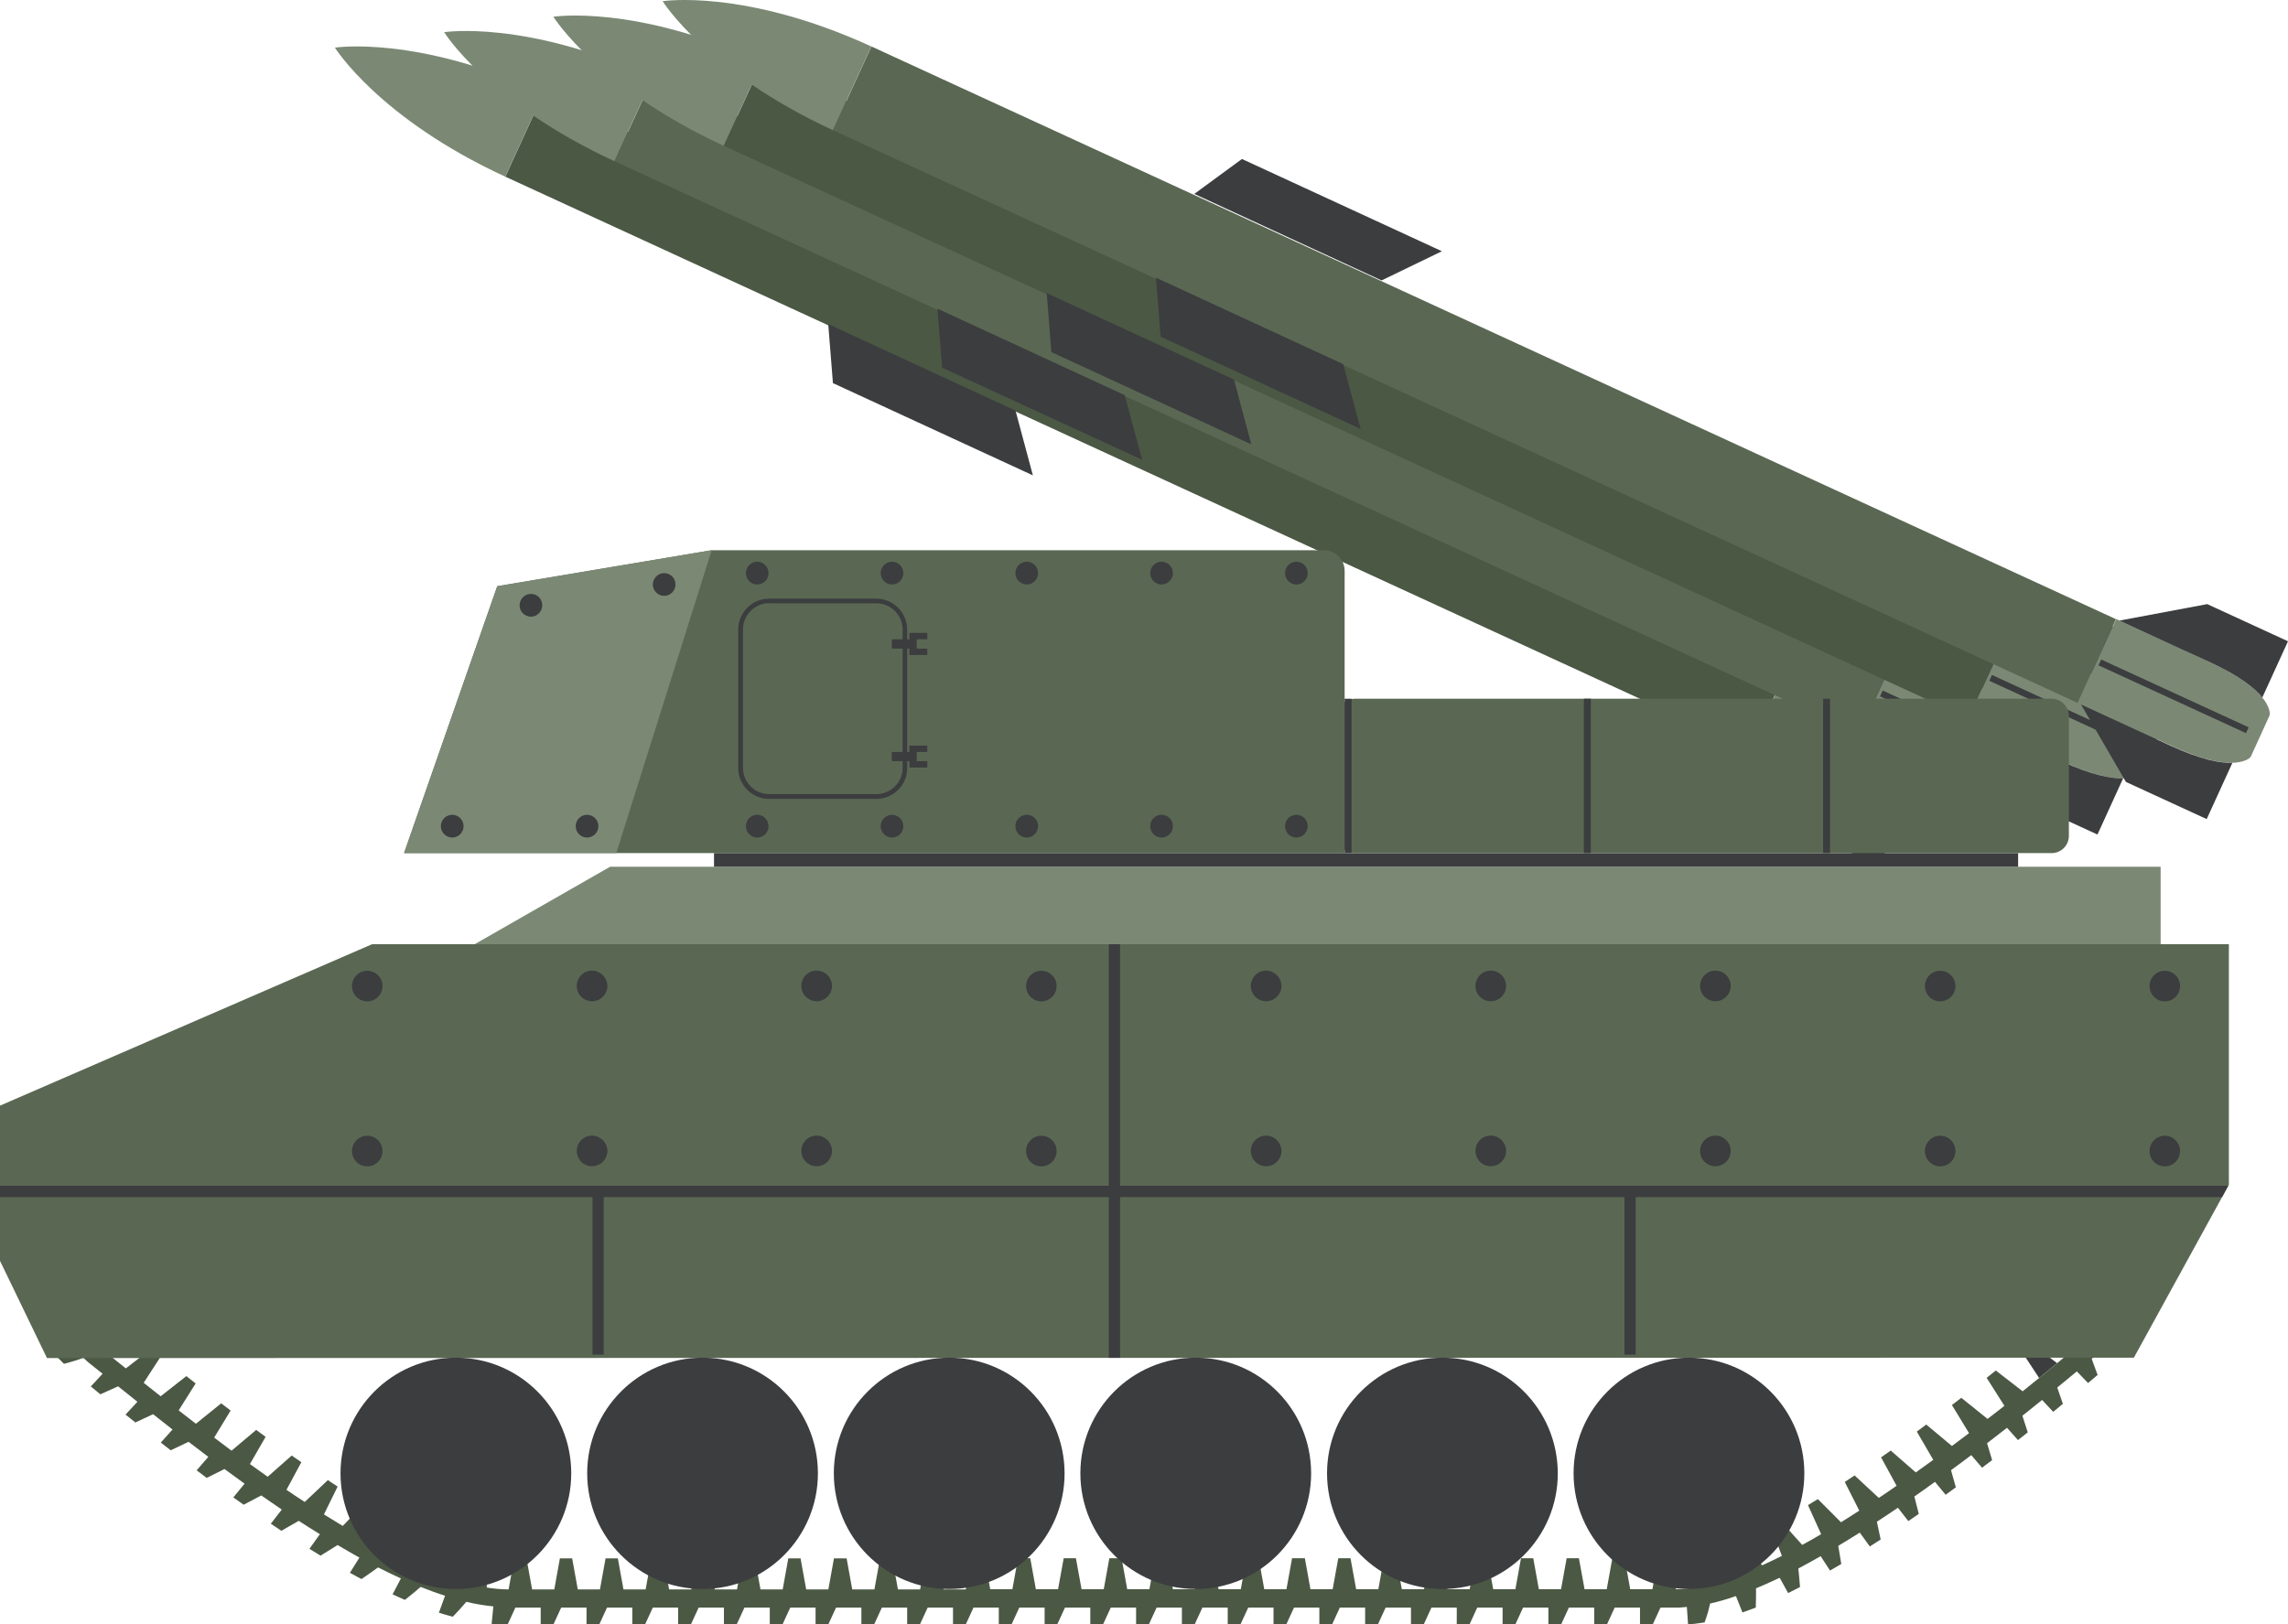 <svg width="69" height="49" viewBox="0 0 69 49" fill="none" xmlns="http://www.w3.org/2000/svg">
<g clip-path="url(#clip0_116_481)">
<path d="M10.1 1.437C10.1 1.437 12.571 1.05 16.393 2.802L15.236 5.329C11.418 3.568 10.1 1.437 10.1 1.437Z" fill="#7B8974"/>
<path d="M15.255 5.337C15.252 5.333 15.244 5.333 15.24 5.329L16.397 2.802C16.401 2.806 16.409 2.806 16.413 2.81C18.093 3.584 48.557 17.608 53.929 20.079L52.772 22.605C47.396 20.134 16.932 6.11 15.255 5.337Z" fill="#4B5844"/>
<path d="M31.149 14.34L25.119 11.557L24.977 9.777C25.52 10.026 29.838 12.023 30.625 12.386L31.149 14.34Z" fill="#3C3D3F"/>
<path d="M27.571 6.197L33.601 8.98L31.782 9.86C30.991 9.497 26.674 7.5 26.134 7.251L27.571 6.197Z" fill="#3C3D3F"/>
<path d="M58.562 22.972L58.275 23.604L57.987 24.235C57.987 24.235 57.554 24.8 55.622 23.912C55.189 23.715 54.158 23.241 52.776 22.601L53.934 20.075C55.319 20.711 56.35 21.184 56.779 21.386C58.708 22.274 58.562 22.972 58.562 22.972Z" fill="#7B8974"/>
<path d="M57.436 24.413L56.661 26.11L54.225 24.989L52.871 22.653C54.201 23.265 55.193 23.722 55.614 23.916C56.508 24.322 57.078 24.425 57.436 24.413Z" fill="#3C3D3F"/>
<path d="M54.028 20.127L56.677 19.629L59.113 20.75L58.338 22.448C58.113 22.167 57.661 21.8 56.775 21.39C56.354 21.192 55.362 20.738 54.028 20.127Z" fill="#3C3D3F"/>
<path d="M57.927 23.34L53.48 21.296L53.399 21.471L57.846 23.516L57.927 23.34Z" fill="#3C3D3F"/>
<path d="M13.394 0.971C13.394 0.971 15.866 0.584 19.687 2.337L18.53 4.863C14.716 3.102 13.394 0.971 13.394 0.971Z" fill="#7B8974"/>
<path d="M18.55 4.871C18.546 4.867 18.538 4.867 18.534 4.863L19.691 2.337C19.695 2.341 19.703 2.341 19.707 2.345C21.388 3.118 51.851 17.142 57.224 19.613L56.067 22.14C50.694 19.665 20.227 5.64 18.55 4.871Z" fill="#5A6853"/>
<path d="M34.443 13.87L28.413 11.091L28.271 9.311C28.815 9.56 33.132 11.557 33.919 11.92L34.443 13.87Z" fill="#3C3D3F"/>
<path d="M30.865 5.727L36.895 8.51L35.077 9.39C34.285 9.027 29.968 7.03 29.429 6.781L30.865 5.727Z" fill="#3C3D3F"/>
<path d="M61.86 22.507L61.573 23.138L61.286 23.77C61.286 23.77 60.853 24.334 58.92 23.446C58.487 23.249 57.456 22.775 56.075 22.136L57.232 19.61C58.617 20.245 59.648 20.719 60.077 20.92C62.002 21.808 61.86 22.507 61.86 22.507Z" fill="#7B8974"/>
<path d="M60.735 23.947L59.959 25.645L57.523 24.524L56.169 22.187C57.499 22.799 58.491 23.257 58.912 23.45C59.802 23.857 60.377 23.955 60.735 23.947Z" fill="#3C3D3F"/>
<path d="M57.326 19.657L59.975 19.16L62.411 20.28L61.636 21.978C61.412 21.698 60.959 21.33 60.073 20.92C59.648 20.727 58.657 20.269 57.326 19.657Z" fill="#3C3D3F"/>
<path d="M61.224 22.876L56.777 20.831L56.697 21.007L61.144 23.052L61.224 22.876Z" fill="#3C3D3F"/>
<path d="M16.688 0.505C16.688 0.505 19.16 0.118 22.982 1.871L21.825 4.397C18.011 2.637 16.688 0.505 16.688 0.505Z" fill="#7B8974"/>
<path d="M21.844 4.405C21.84 4.401 21.832 4.401 21.828 4.397L22.986 1.871C22.989 1.875 22.997 1.875 23.001 1.879C24.682 2.652 55.146 16.677 60.518 19.148L59.361 21.674C53.989 19.199 23.525 5.175 21.844 4.405Z" fill="#4B5844"/>
<path d="M37.737 13.405L31.707 10.622L31.566 8.842C32.109 9.09 36.427 11.088 37.214 11.451L37.737 13.405Z" fill="#3C3D3F"/>
<path d="M34.16 5.262L40.189 8.044L38.371 8.925C37.58 8.561 33.262 6.564 32.723 6.315L34.16 5.262Z" fill="#3C3D3F"/>
<path d="M65.155 22.041L64.867 22.672L64.58 23.304C64.58 23.304 64.147 23.869 62.215 22.98C61.782 22.783 60.75 22.309 59.369 21.67L60.526 19.144C61.911 19.779 62.943 20.253 63.372 20.454C65.296 21.342 65.155 22.041 65.155 22.041Z" fill="#7B8974"/>
<path d="M64.029 23.478L63.254 25.175L60.817 24.054L59.463 21.717C60.794 22.329 61.785 22.787 62.207 22.98C63.1 23.387 63.671 23.489 64.029 23.478Z" fill="#3C3D3F"/>
<path d="M60.62 19.191L63.269 18.694L65.706 19.815L64.93 21.512C64.706 21.232 64.253 20.865 63.368 20.454C62.943 20.261 61.951 19.803 60.62 19.191Z" fill="#3C3D3F"/>
<path d="M64.52 22.406L60.072 20.361L59.992 20.537L64.439 22.582L64.52 22.406Z" fill="#3C3D3F"/>
<path d="M19.983 0.036C19.983 0.036 22.454 -0.351 26.276 1.401L25.119 3.927C21.305 2.167 19.983 0.036 19.983 0.036Z" fill="#7B8974"/>
<path d="M25.139 3.935C25.134 3.931 25.127 3.931 25.123 3.927L26.28 1.401C26.284 1.405 26.292 1.405 26.296 1.409C27.976 2.183 58.44 16.207 63.812 18.678L62.655 21.204C57.283 18.733 26.819 4.709 25.139 3.935Z" fill="#5A6853"/>
<path d="M41.032 12.939L35.002 10.156L34.86 8.376C35.403 8.625 39.721 10.622 40.508 10.985L41.032 12.939Z" fill="#3C3D3F"/>
<path d="M37.454 4.796L43.484 7.579L41.665 8.459C40.874 8.096 36.556 6.098 36.017 5.85L37.454 4.796Z" fill="#3C3D3F"/>
<path d="M68.449 21.571L68.162 22.203L67.874 22.834C67.874 22.834 67.441 23.399 65.509 22.511C65.076 22.313 64.045 21.84 62.663 21.2L63.82 18.674C65.206 19.309 66.237 19.783 66.666 19.985C68.591 20.873 68.449 21.571 68.449 21.571Z" fill="#7B8974"/>
<path d="M67.323 23.012L66.548 24.709L64.112 23.588L62.758 21.252C64.088 21.863 65.08 22.321 65.501 22.515C66.394 22.921 66.965 23.024 67.323 23.012Z" fill="#3C3D3F"/>
<path d="M63.915 18.721L66.564 18.224L69 19.345L68.225 21.042C68 20.762 67.548 20.395 66.662 19.985C66.237 19.791 65.245 19.337 63.915 18.721Z" fill="#3C3D3F"/>
<path d="M67.813 21.94L63.366 19.895L63.286 20.071L67.733 22.116L67.813 21.94Z" fill="#3C3D3F"/>
<path d="M60.943 40.731L61.494 41.568L62.037 41.121L61.215 40.502L60.943 40.731Z" fill="#3C3D3F"/>
<path d="M64.391 38.307C64.301 38.264 64.214 38.228 64.151 38.201C64.135 37.932 64.084 37.664 64.005 37.407L64.568 37.273C64.568 37.273 64.537 37.158 64.497 37.044C64.462 36.93 64.411 36.815 64.411 36.815C64.411 36.815 64.23 36.788 64.045 36.776C63.923 36.768 63.812 36.764 63.746 36.764C63.604 36.507 63.431 36.286 63.226 36.093L63.659 35.702C63.659 35.702 63.565 35.603 63.454 35.52C63.399 35.477 63.348 35.434 63.305 35.402C63.261 35.374 63.234 35.355 63.234 35.355C63.234 35.355 63.053 35.422 62.892 35.501C62.77 35.56 62.659 35.627 62.608 35.659C62.356 35.528 62.081 35.434 61.785 35.378L61.9 34.822C61.9 34.81 61.372 34.755 61.376 34.763C61.376 34.763 61.274 34.909 61.187 35.059C61.14 35.134 61.112 35.209 61.085 35.264C61.077 35.28 61.073 35.291 61.065 35.303H60.317V34.755H59.936L59.684 35.303H58.936V34.755H58.554L58.302 35.303H57.554V34.755H57.173L56.921 35.303H56.173V34.755H55.791L55.539 35.303H54.791V34.755H54.41L54.158 35.303H53.41V34.755H53.028L52.776 35.303H52.029V34.755H51.647L51.395 35.303H50.647V34.755H50.265L50.013 35.303H49.266V34.755H48.884L48.632 35.303H47.884V34.755H47.502L47.25 35.303H46.502V34.755H46.121L45.869 35.303H45.121V34.755H44.739L44.487 35.303H43.739V34.755H43.358L43.106 35.303H42.358V34.755H41.976L41.72 35.303H40.973V34.755H40.591L40.339 35.303H39.591V34.755H39.209L38.957 35.303H38.21V34.755H37.828L37.576 35.303H36.828V34.755H36.446L36.194 35.303H35.447V34.755H35.069L34.817 35.303H34.069V34.755H33.687L33.435 35.303H32.688V34.755H32.306L32.054 35.303H31.306V34.755H30.924L30.672 35.303H29.924V34.755H29.543L29.291 35.303H28.543V34.755H28.161L27.909 35.303H27.162V34.755H26.78L26.528 35.303H25.78V34.755H25.398L25.146 35.303H24.399V34.755H24.017L23.765 35.303H23.017V34.755H22.635L22.383 35.303H21.636V34.755H21.254L21.002 35.303H20.254V34.755H19.872L19.62 35.303H18.873V34.755H18.491L18.239 35.303H17.491V34.755H17.109L16.857 35.303H16.11V34.755H15.728L15.476 35.303H14.728V34.755H14.346L14.094 35.303H13.347V34.755H12.965L12.713 35.303H11.965V34.755H11.583L11.331 35.303H10.584V34.755H10.202L9.95 35.303H9.202V34.755H8.82L8.568 35.303H7.821V34.755H7.439L7.187 35.303H6.439V34.755H6.057L5.805 35.303H5.451C5.412 35.303 5.372 35.311 5.333 35.311V34.755C5.333 34.755 5.211 34.759 5.089 34.763C4.967 34.763 4.845 34.778 4.845 34.778C4.845 34.778 4.77 34.936 4.711 35.094C4.664 35.213 4.629 35.335 4.613 35.386C4.341 35.438 4.078 35.509 3.826 35.603L3.597 35.051C3.597 35.051 3.483 35.094 3.369 35.138C3.259 35.189 3.149 35.24 3.149 35.24C3.149 35.24 3.141 35.414 3.149 35.584C3.153 35.745 3.168 35.895 3.172 35.911C2.94 36.049 2.728 36.203 2.535 36.381L2.09 35.947C2.09 35.947 2.003 36.03 1.913 36.117C1.826 36.203 1.748 36.294 1.748 36.294C1.748 36.294 1.811 36.456 1.889 36.61C1.968 36.768 2.055 36.91 2.055 36.91C2.055 36.91 2.078 36.882 2.11 36.843C1.933 37.072 1.779 37.32 1.665 37.585L1.071 37.372C1.071 37.372 1.027 37.486 0.984 37.605C0.949 37.723 0.913 37.845 0.913 37.845C0.913 37.845 1.051 37.968 1.193 38.074C1.263 38.13 1.334 38.181 1.389 38.216C1.429 38.24 1.452 38.256 1.468 38.268C1.425 38.536 1.413 38.804 1.444 39.065L0.85 39.148C0.85 39.148 0.854 39.179 0.862 39.227C0.87 39.274 0.882 39.337 0.897 39.397C0.913 39.46 0.929 39.519 0.941 39.566C0.952 39.614 0.964 39.641 0.964 39.641C0.964 39.641 1.149 39.685 1.33 39.712C1.421 39.728 1.511 39.736 1.578 39.74C1.602 39.74 1.614 39.744 1.629 39.744C1.732 39.993 1.87 40.233 2.043 40.462L1.594 40.782C1.594 40.782 1.673 40.877 1.755 40.968C1.842 41.054 1.929 41.141 1.929 41.141C1.929 41.141 2.106 41.098 2.279 41.042C2.369 41.015 2.452 40.983 2.515 40.96C2.57 41.007 2.617 41.062 2.68 41.11C2.806 41.208 2.948 41.323 3.094 41.441L2.739 41.824L3.027 42.061L3.562 41.82C3.747 41.97 3.94 42.124 4.144 42.286L3.786 42.673L4.082 42.91L4.617 42.661C4.806 42.811 5.003 42.965 5.203 43.123L4.849 43.517L5.148 43.75L5.687 43.494C5.88 43.644 6.081 43.794 6.282 43.948L5.931 44.354L6.234 44.583L6.77 44.315C6.97 44.461 7.171 44.607 7.376 44.757L7.037 45.171L7.348 45.392L7.88 45.112C8.084 45.254 8.289 45.396 8.498 45.538L8.167 45.965L8.486 46.178L9.009 45.878C9.222 46.016 9.434 46.15 9.647 46.28L9.332 46.722L9.667 46.928L10.182 46.608C10.403 46.738 10.619 46.865 10.839 46.987L10.552 47.445C10.552 47.445 10.639 47.492 10.725 47.54C10.812 47.587 10.902 47.634 10.902 47.634C10.902 47.634 11.044 47.536 11.186 47.437C11.268 47.378 11.351 47.322 11.402 47.283C11.634 47.401 11.863 47.512 12.091 47.615L11.839 48.096C11.839 48.096 11.934 48.139 12.024 48.179C12.115 48.222 12.213 48.262 12.213 48.262C12.213 48.262 12.347 48.151 12.481 48.045C12.559 47.978 12.634 47.914 12.685 47.871C12.933 47.97 13.181 48.061 13.421 48.139L13.236 48.649C13.236 48.649 13.339 48.68 13.441 48.712C13.543 48.743 13.654 48.771 13.654 48.771C13.654 48.771 13.776 48.645 13.89 48.519C13.957 48.444 14.02 48.372 14.063 48.321C14.342 48.388 14.614 48.432 14.878 48.459L14.826 48.988C14.826 48.988 14.948 48.996 15.074 49C15.137 49.004 15.197 49.004 15.244 49.008C15.283 49.008 15.307 49.008 15.307 49.008L15.543 48.495H16.306V49.008H16.688L16.924 48.495H17.688V49.008H18.07L18.306 48.495H19.069V49.008H19.451L19.687 48.495H20.451V49.008H20.833L21.069 48.495H21.832V49.008H22.214L22.45 48.495H23.214V49.008H23.596L23.832 48.495H24.595V49.008H24.977L25.213 48.495H25.977V49.008H26.359L26.595 48.495H27.358V49.008H27.74L27.976 48.495H28.74V49.008H29.122L29.358 48.495H30.121V49.008H30.503L30.739 48.495H31.503V49.008H31.881L32.117 48.495H32.88V49.008H33.262L33.498 48.495H34.262V49.008H34.644L34.88 48.495H35.643V49.008H36.025L36.261 48.495H37.025V49.008H37.407L37.643 48.495H38.406V49.008H38.788L39.024 48.495H39.788V49.008H40.17L40.406 48.495H41.169V49.008H41.551L41.787 48.495H42.551V49.008H42.933L43.169 48.495H43.932V49.008H44.314L44.55 48.495H45.314V49.008H45.696L45.932 48.495H46.695V49.008H47.077L47.313 48.495H48.077V49.008H48.459L48.695 48.495H49.458V49.008H49.84L50.076 48.495H50.627C50.702 48.495 50.789 48.479 50.871 48.475L50.907 48.996C50.907 48.996 50.938 48.992 50.989 48.992C51.037 48.988 51.108 48.988 51.166 48.976C51.288 48.957 51.407 48.941 51.407 48.941C51.407 48.941 51.466 48.779 51.513 48.617C51.536 48.522 51.556 48.436 51.572 48.372C51.82 48.317 52.084 48.242 52.351 48.147L52.548 48.641L52.95 48.495C52.95 48.495 52.953 48.329 52.957 48.159C52.957 48.069 52.957 47.978 52.957 47.914C53.19 47.816 53.426 47.713 53.67 47.595L53.926 48.057L54.284 47.875C54.284 47.875 54.268 47.709 54.256 47.544C54.248 47.461 54.24 47.378 54.233 47.315C54.453 47.2 54.681 47.074 54.906 46.944L55.189 47.378C55.189 47.378 55.276 47.33 55.358 47.279C55.441 47.228 55.528 47.18 55.528 47.18L55.437 46.632C55.653 46.502 55.87 46.371 56.086 46.233L56.389 46.651L56.716 46.442L56.602 45.905C56.815 45.767 57.023 45.625 57.236 45.483L57.55 45.886L57.865 45.669L57.732 45.144C57.94 44.998 58.149 44.852 58.353 44.702L58.676 45.092L58.983 44.867L58.838 44.35C59.042 44.2 59.247 44.05 59.448 43.896L59.774 44.275L60.077 44.046L59.924 43.537C60.129 43.379 60.329 43.225 60.526 43.071L60.857 43.442L61.152 43.209L60.99 42.708C61.195 42.546 61.392 42.389 61.585 42.231L61.919 42.59L62.211 42.349L62.041 41.856C62.246 41.69 62.443 41.528 62.632 41.37L62.97 41.721L63.258 41.477L63.08 40.991L63.108 40.968C63.328 40.782 63.509 40.549 63.663 40.293L64.116 40.541C64.116 40.541 64.186 40.435 64.242 40.324C64.273 40.269 64.301 40.214 64.316 40.174C64.336 40.131 64.348 40.103 64.348 40.103C64.348 40.103 64.238 39.965 64.116 39.839C64.056 39.779 63.998 39.72 63.95 39.677C64.041 39.42 64.096 39.148 64.123 38.872L64.671 38.935C64.671 38.935 64.686 38.82 64.694 38.706C64.702 38.591 64.706 38.477 64.706 38.477C64.706 38.477 64.552 38.382 64.391 38.307ZM2.503 36.405C2.472 36.436 2.44 36.468 2.409 36.495C2.421 36.484 2.436 36.468 2.448 36.456C2.472 36.436 2.491 36.42 2.503 36.405ZM63.021 40.225C62.994 40.214 62.781 40.111 62.573 39.989C62.348 39.858 62.14 39.712 62.14 39.712C62.14 39.716 62.108 39.744 62.081 39.772L62.069 39.783L62.045 39.803C62.03 39.815 62.014 39.831 62.002 39.839C61.974 39.862 61.959 39.874 61.959 39.874L62.526 40.707C62.526 40.707 62.651 40.596 62.781 40.486C62.758 40.506 62.738 40.533 62.718 40.553C62.47 40.762 61.845 41.291 60.998 41.97L60.188 41.343L59.912 41.564L60.447 42.408C60.282 42.538 60.117 42.669 59.94 42.803L59.148 42.167L58.865 42.385L59.381 43.233C59.212 43.359 59.038 43.49 58.865 43.62L58.09 42.973L57.806 43.186L58.302 44.038C58.129 44.165 57.952 44.291 57.775 44.417L57.019 43.758L56.728 43.963L57.196 44.82C57.019 44.942 56.838 45.069 56.661 45.187L55.929 44.508L55.634 44.706L56.071 45.57C55.886 45.688 55.705 45.807 55.52 45.921L54.823 45.223C54.823 45.223 54.748 45.27 54.673 45.313C54.599 45.357 54.524 45.404 54.524 45.404L54.921 46.28C54.728 46.395 54.54 46.502 54.351 46.604L53.697 45.878L53.394 46.04C53.394 46.04 53.485 46.273 53.575 46.505C53.642 46.687 53.709 46.865 53.737 46.936C53.532 47.038 53.339 47.129 53.142 47.22C53.091 47.153 52.977 47.003 52.863 46.853C52.713 46.651 52.56 46.45 52.56 46.45C52.56 46.45 52.485 46.486 52.406 46.517C52.331 46.549 52.253 46.58 52.253 46.58C52.253 46.58 52.32 46.817 52.387 47.058C52.434 47.236 52.477 47.409 52.501 47.492C52.288 47.575 52.076 47.654 51.875 47.713C51.836 47.638 51.745 47.48 51.658 47.315C51.54 47.093 51.43 46.873 51.43 46.873C51.43 46.873 51.41 46.88 51.383 46.884C51.355 46.892 51.32 46.9 51.285 46.908C51.214 46.924 51.143 46.944 51.143 46.944C51.143 46.944 51.166 47.192 51.182 47.433C51.194 47.615 51.198 47.796 51.198 47.879C50.993 47.914 50.793 47.942 50.612 47.942C50.592 47.942 50.564 47.942 50.541 47.942L50.371 47.007H50.002L49.832 47.942C49.624 47.942 49.403 47.942 49.163 47.942L48.994 47.007H48.624L48.455 47.942C48.238 47.942 48.018 47.942 47.786 47.942L47.616 47.007H47.246L47.077 47.942C46.861 47.942 46.636 47.942 46.408 47.942L46.239 47.007H45.869L45.7 47.942C45.479 47.942 45.259 47.942 45.031 47.942L44.861 47.007H44.491L44.322 47.942C44.102 47.942 43.881 47.942 43.653 47.942L43.484 47.007H43.114L42.944 47.942C42.724 47.942 42.5 47.942 42.275 47.942L42.106 47.007H41.736L41.567 47.942C41.346 47.942 41.122 47.942 40.898 47.942L40.728 47.007H40.359L40.189 47.942C39.969 47.942 39.745 47.942 39.52 47.942L39.351 47.007H38.965L38.796 47.942C38.576 47.942 38.351 47.942 38.127 47.942L37.958 47.007H37.588L37.419 47.942C37.198 47.942 36.97 47.942 36.749 47.942L36.58 47.007H36.21L36.041 47.942C35.817 47.942 35.592 47.942 35.372 47.942L35.203 47.007H34.833L34.663 47.942C34.439 47.942 34.215 47.942 33.994 47.942L33.825 47.007H33.455L33.286 47.942C33.061 47.942 32.837 47.942 32.617 47.942L32.447 47.007H32.078L31.908 47.942C31.684 47.942 31.459 47.942 31.239 47.942L31.07 47.007H30.7L30.531 47.942C30.306 47.942 30.082 47.942 29.862 47.942L29.692 47.007H29.322L29.126 47.946C28.901 47.946 28.677 47.946 28.456 47.946L28.287 47.011H27.917L27.748 47.946C27.524 47.946 27.299 47.946 27.079 47.946L26.91 47.011H26.54L26.37 47.946C26.146 47.946 25.922 47.946 25.701 47.946L25.532 47.011H25.15L24.981 47.946C24.753 47.946 24.532 47.946 24.312 47.946L24.143 47.011H23.773L23.604 47.946C23.375 47.946 23.155 47.946 22.934 47.946L22.765 47.011H22.395L22.226 47.946C21.998 47.946 21.777 47.946 21.557 47.946L21.388 47.011H21.018L20.848 47.946C20.624 47.946 20.396 47.946 20.179 47.946L20.01 47.011H19.64L19.471 47.946C19.239 47.946 19.018 47.946 18.802 47.946L18.633 47.011H18.262L18.093 47.946C17.861 47.946 17.637 47.946 17.424 47.946L17.255 47.011H16.885L16.716 47.946C16.476 47.946 16.251 47.946 16.047 47.946L15.877 47.011H15.507L15.338 47.946C15.126 47.946 14.909 47.926 14.681 47.891C14.681 47.808 14.677 47.626 14.685 47.449C14.689 47.204 14.704 46.955 14.704 46.955C14.704 46.955 14.63 46.94 14.559 46.928C14.523 46.92 14.484 46.912 14.457 46.908C14.429 46.9 14.409 46.896 14.409 46.896C14.409 46.896 14.307 47.121 14.201 47.346C14.126 47.508 14.047 47.662 14.008 47.741C13.803 47.686 13.587 47.611 13.374 47.536C13.394 47.449 13.429 47.287 13.465 47.117C13.52 46.876 13.579 46.636 13.579 46.636C13.579 46.636 13.5 46.608 13.425 46.58C13.347 46.549 13.272 46.517 13.272 46.517C13.272 46.517 13.13 46.722 12.985 46.932C12.882 47.074 12.784 47.212 12.733 47.287C12.532 47.2 12.327 47.113 12.123 47.015C12.15 46.932 12.205 46.77 12.264 46.604C12.347 46.371 12.43 46.134 12.43 46.134C12.43 46.134 12.355 46.095 12.276 46.059C12.201 46.02 12.123 45.98 12.123 45.98C12.123 45.98 11.957 46.174 11.796 46.367C11.678 46.502 11.568 46.636 11.508 46.703C11.316 46.6 11.119 46.49 10.926 46.379L11.296 45.523L10.997 45.345L10.336 46.032C10.147 45.917 9.958 45.803 9.769 45.684L10.182 44.844L9.887 44.65L9.19 45.309C9.005 45.187 8.82 45.069 8.639 44.942L9.088 44.109L8.797 43.908L8.073 44.548C7.891 44.421 7.714 44.291 7.537 44.165L8.01 43.344L7.726 43.135L6.982 43.762C6.805 43.628 6.632 43.498 6.459 43.367L6.955 42.55L6.671 42.333L5.908 42.949C5.731 42.815 5.557 42.677 5.388 42.546L5.9 41.733L5.62 41.512L4.845 42.12C4.668 41.978 4.499 41.844 4.333 41.714L4.861 40.9L4.581 40.675L3.794 41.279C3.609 41.133 3.444 40.995 3.286 40.873L3.814 40.052C3.814 40.052 3.743 39.993 3.672 39.937C3.593 39.878 3.542 39.835 3.542 39.835C3.542 39.835 3.342 39.993 3.133 40.143C2.976 40.257 2.818 40.36 2.747 40.407C2.59 40.249 2.46 40.083 2.354 39.914C2.425 39.858 2.558 39.748 2.708 39.637C2.917 39.483 3.129 39.345 3.129 39.345C3.133 39.345 3.098 39.298 3.078 39.251C3.058 39.203 3.031 39.156 3.035 39.156C3.035 39.156 2.783 39.219 2.527 39.266C2.362 39.298 2.2 39.322 2.102 39.333C2.043 39.132 2.007 38.927 2.007 38.726C2.106 38.706 2.259 38.682 2.421 38.662C2.68 38.627 2.94 38.611 2.94 38.611C2.94 38.611 2.94 38.56 2.948 38.508C2.952 38.481 2.952 38.457 2.956 38.437C2.96 38.418 2.964 38.406 2.964 38.406C2.964 38.406 2.712 38.343 2.464 38.26C2.318 38.212 2.184 38.165 2.09 38.13C2.141 37.928 2.216 37.735 2.318 37.549C2.417 37.577 2.55 37.62 2.692 37.668C2.94 37.751 3.176 37.849 3.176 37.849C3.176 37.849 3.208 37.802 3.239 37.751C3.255 37.727 3.271 37.703 3.286 37.684C3.298 37.668 3.31 37.656 3.31 37.656C3.31 37.656 3.117 37.49 2.936 37.312C2.834 37.214 2.739 37.115 2.672 37.048C2.81 36.886 2.964 36.736 3.141 36.602C3.216 36.665 3.322 36.756 3.432 36.855C3.621 37.024 3.798 37.206 3.798 37.206C3.798 37.206 3.849 37.17 3.904 37.139C3.956 37.103 4.015 37.076 4.015 37.076C4.015 37.076 3.912 36.851 3.818 36.618C3.763 36.484 3.719 36.357 3.688 36.267C3.881 36.168 4.085 36.085 4.302 36.022C4.345 36.109 4.408 36.235 4.471 36.373C4.577 36.598 4.668 36.827 4.668 36.827C4.668 36.827 4.684 36.823 4.707 36.819C4.731 36.811 4.762 36.807 4.798 36.799C4.865 36.788 4.928 36.78 4.928 36.78C4.928 36.78 4.92 36.535 4.928 36.29C4.932 36.132 4.94 35.978 4.947 35.888C5.077 35.872 5.211 35.864 5.349 35.864L5.51 36.744H5.88L6.046 35.844C6.231 35.844 6.463 35.844 6.73 35.844L6.896 36.744H7.266L7.431 35.844C7.644 35.844 7.872 35.844 8.116 35.844L8.281 36.744H8.651L8.816 35.844C9.037 35.844 9.265 35.844 9.501 35.844L9.667 36.744H10.037L10.202 35.844C10.422 35.844 10.65 35.844 10.887 35.844L11.052 36.744H11.422L11.587 35.844C11.812 35.844 12.04 35.844 12.272 35.844L12.437 36.744H12.807L12.973 35.844C13.197 35.844 13.425 35.844 13.658 35.844L13.823 36.744H14.169L14.335 35.844C14.559 35.844 14.787 35.844 15.019 35.844L15.185 36.744H15.555L15.72 35.844C15.944 35.844 16.177 35.844 16.405 35.844L16.57 36.744H16.94L17.105 35.844C17.334 35.844 17.558 35.844 17.79 35.844L17.956 36.744H18.326L18.491 35.844C18.719 35.844 18.943 35.844 19.176 35.844L19.341 36.744H19.711L19.876 35.844C20.105 35.844 20.333 35.844 20.561 35.844L20.726 36.744H21.096L21.262 35.844C21.486 35.844 21.718 35.844 21.947 35.844L22.112 36.744H22.482L22.647 35.844C22.875 35.844 23.104 35.844 23.332 35.844L23.497 36.744H23.867L24.032 35.844C24.261 35.844 24.489 35.844 24.717 35.844L24.883 36.744H25.253L25.418 35.844C25.646 35.844 25.875 35.844 26.103 35.844L26.268 36.744H26.638L26.764 35.844C26.992 35.844 27.221 35.844 27.449 35.844L27.614 36.744H27.984L28.149 35.844C28.378 35.844 28.606 35.844 28.834 35.844L29 36.744H29.37L29.535 35.844C29.763 35.844 29.991 35.844 30.22 35.844L30.385 36.744H30.755L30.92 35.844C31.149 35.844 31.377 35.844 31.605 35.844L31.77 36.744H32.14L32.306 35.844C32.534 35.844 32.762 35.844 32.991 35.844L33.156 36.744H33.526L33.691 35.844C33.919 35.844 34.148 35.844 34.376 35.844L34.541 36.744H34.911L35.077 35.844C35.305 35.844 35.533 35.844 35.761 35.844L35.927 36.744H36.297L36.462 35.844C36.69 35.844 36.919 35.844 37.147 35.844L37.312 36.744H37.682L37.847 35.844C38.076 35.844 38.304 35.844 38.532 35.844L38.698 36.744H39.068L39.233 35.844C39.461 35.844 39.69 35.844 39.918 35.844L40.083 36.744H40.453L40.618 35.844C40.847 35.844 41.075 35.844 41.303 35.844L41.468 36.744H41.839L42.004 35.844C42.232 35.844 42.46 35.844 42.689 35.844L42.854 36.744H43.224L43.389 35.844C43.617 35.844 43.846 35.844 44.074 35.844L44.239 36.744H44.609L44.775 35.844C45.003 35.844 45.231 35.844 45.459 35.844L45.625 36.744H45.995L46.16 35.844C46.392 35.844 46.617 35.844 46.845 35.844L47.01 36.744H47.38L47.545 35.844C47.774 35.844 48.002 35.844 48.23 35.844L48.396 36.744H48.766L48.931 35.844C49.159 35.844 49.391 35.844 49.616 35.844L49.781 36.744H50.151L50.316 35.844C50.549 35.844 50.773 35.844 51.001 35.844L51.166 36.744H51.536L51.702 35.844C51.934 35.844 52.162 35.844 52.387 35.844L52.552 36.744H52.922L53.087 35.844C53.319 35.844 53.548 35.844 53.772 35.844L53.937 36.744H54.307L54.473 35.844C54.705 35.844 54.933 35.844 55.157 35.844L55.323 36.744H55.693L55.858 35.844C56.094 35.844 56.319 35.844 56.543 35.844L56.708 36.744H57.078L57.243 35.844C57.48 35.844 57.708 35.844 57.928 35.844L58.094 36.744H58.464L58.629 35.844C58.873 35.844 59.101 35.844 59.314 35.844L59.479 36.744H59.849L60.014 35.844C60.286 35.844 60.514 35.844 60.699 35.844L60.864 36.744H61.234C61.234 36.744 61.246 36.685 61.258 36.594C61.27 36.503 61.29 36.381 61.309 36.263C61.337 36.105 61.368 35.955 61.392 35.864C61.624 35.88 61.841 35.915 62.037 35.974C62.022 36.065 61.998 36.215 61.963 36.365C61.911 36.606 61.837 36.839 61.837 36.839C61.837 36.839 61.88 36.859 61.927 36.874C61.967 36.894 62.01 36.918 62.01 36.918C62.01 36.918 62.163 36.717 62.337 36.535C62.443 36.416 62.553 36.31 62.624 36.243C62.805 36.361 62.962 36.503 63.096 36.661C63.029 36.728 62.911 36.835 62.785 36.945C62.592 37.111 62.388 37.265 62.388 37.265C62.388 37.265 62.396 37.277 62.407 37.289C62.419 37.305 62.431 37.328 62.443 37.352C62.47 37.395 62.494 37.447 62.494 37.447C62.494 37.447 62.742 37.368 62.994 37.301C63.167 37.257 63.332 37.222 63.427 37.202C63.513 37.391 63.58 37.589 63.62 37.794C63.533 37.822 63.356 37.877 63.179 37.928C62.931 37.999 62.671 38.059 62.671 38.059C62.671 38.059 62.679 38.122 62.683 38.181C62.687 38.244 62.691 38.307 62.691 38.307C62.691 38.307 62.951 38.331 63.21 38.366C63.403 38.39 63.592 38.426 63.679 38.437C63.679 38.647 63.659 38.852 63.62 39.053C63.541 39.049 63.336 39.045 63.132 39.029C62.868 39.014 62.608 38.982 62.608 38.982C62.608 38.982 62.604 38.998 62.6 39.022C62.592 39.045 62.584 39.073 62.577 39.1C62.561 39.16 62.537 39.215 62.537 39.215C62.537 39.215 62.773 39.322 63.002 39.444C63.203 39.55 63.391 39.661 63.435 39.685C63.25 39.886 63.143 40.064 63.021 40.225Z" fill="#4B5844"/>
<path d="M67.217 28.483V35.738L64.352 40.956L1.417 40.968L0 38.035V33.353L11.221 28.483H67.217Z" fill="#5A6853"/>
<path d="M13.748 40.956C11.827 40.956 10.269 42.519 10.269 44.445C10.269 46.371 11.827 47.934 13.748 47.934C15.669 47.934 17.227 46.371 17.227 44.445C17.227 42.515 15.669 40.956 13.748 40.956Z" fill="#3C3D3F"/>
<path d="M21.187 40.956C19.266 40.956 17.708 42.519 17.708 44.445C17.708 46.371 19.266 47.934 21.187 47.934C23.108 47.934 24.666 46.371 24.666 44.445C24.666 42.515 23.108 40.956 21.187 40.956Z" fill="#3C3D3F"/>
<path d="M28.626 40.956C26.705 40.956 25.146 42.519 25.146 44.445C25.146 46.371 26.705 47.934 28.626 47.934C30.546 47.934 32.105 46.371 32.105 44.445C32.101 42.515 30.546 40.956 28.626 40.956Z" fill="#3C3D3F"/>
<path d="M36.061 40.956C34.14 40.956 32.581 42.519 32.581 44.445C32.581 46.371 34.14 47.934 36.061 47.934C37.981 47.934 39.54 46.371 39.54 44.445C39.54 42.515 37.981 40.956 36.061 40.956Z" fill="#3C3D3F"/>
<path d="M43.499 40.956C41.579 40.956 40.02 42.519 40.02 44.445C40.02 46.371 41.579 47.934 43.499 47.934C45.42 47.934 46.979 46.371 46.979 44.445C46.975 42.515 45.42 40.956 43.499 40.956Z" fill="#3C3D3F"/>
<path d="M50.934 40.956C49.014 40.956 47.455 42.519 47.455 44.445C47.455 46.371 49.014 47.934 50.934 47.934C52.855 47.934 54.414 46.371 54.414 44.445C54.414 42.515 52.855 40.956 50.934 40.956Z" fill="#3C3D3F"/>
<path d="M33.778 35.769V28.483H33.439V35.769H0V36.112H17.869V40.865H18.207V36.112H33.439V40.96H33.778V36.112H48.99V40.865H49.328V36.112H67.012L67.197 35.769H33.778Z" fill="#3C3D3F"/>
<path d="M65.159 26.146H18.4L14.315 28.483H65.159V26.146Z" fill="#7B8974"/>
<path d="M11.076 30.208C11.33 30.208 11.536 30.001 11.536 29.746C11.536 29.491 11.33 29.284 11.076 29.284C10.821 29.284 10.615 29.491 10.615 29.746C10.615 30.001 10.821 30.208 11.076 30.208Z" fill="#3C3D3F"/>
<path d="M17.853 29.28C17.597 29.28 17.393 29.489 17.393 29.742C17.393 29.998 17.601 30.204 17.853 30.204C18.109 30.204 18.318 29.994 18.318 29.742C18.314 29.489 18.105 29.28 17.853 29.28Z" fill="#3C3D3F"/>
<path d="M24.627 29.28C24.371 29.28 24.166 29.489 24.166 29.742C24.166 29.998 24.375 30.204 24.627 30.204C24.883 30.204 25.091 29.994 25.091 29.742C25.091 29.489 24.883 29.28 24.627 29.28Z" fill="#3C3D3F"/>
<path d="M31.404 30.208C31.659 30.208 31.865 30.001 31.865 29.746C31.865 29.491 31.659 29.284 31.404 29.284C31.15 29.284 30.944 29.491 30.944 29.746C30.944 30.001 31.15 30.208 31.404 30.208Z" fill="#3C3D3F"/>
<path d="M38.182 29.28C37.926 29.28 37.721 29.489 37.721 29.742C37.721 29.998 37.93 30.204 38.182 30.204C38.438 30.204 38.646 29.994 38.646 29.742C38.642 29.489 38.434 29.28 38.182 29.28Z" fill="#3C3D3F"/>
<path d="M44.956 29.28C44.7 29.28 44.495 29.489 44.495 29.742C44.495 29.998 44.704 30.204 44.956 30.204C45.212 30.204 45.42 29.994 45.42 29.742C45.42 29.489 45.212 29.28 44.956 29.28Z" fill="#3C3D3F"/>
<path d="M51.733 29.28C51.477 29.28 51.269 29.489 51.269 29.742C51.269 29.998 51.477 30.204 51.733 30.204C51.989 30.204 52.194 29.994 52.194 29.742C52.194 29.489 51.989 29.28 51.733 29.28Z" fill="#3C3D3F"/>
<path d="M58.511 30.208C58.765 30.208 58.971 30.001 58.971 29.746C58.971 29.491 58.765 29.284 58.511 29.284C58.257 29.284 58.05 29.491 58.05 29.746C58.05 30.001 58.257 30.208 58.511 30.208Z" fill="#3C3D3F"/>
<path d="M65.284 30.208C65.539 30.208 65.745 30.001 65.745 29.746C65.745 29.491 65.539 29.284 65.284 29.284C65.03 29.284 64.824 29.491 64.824 29.746C64.824 30.001 65.03 30.208 65.284 30.208Z" fill="#3C3D3F"/>
<path d="M11.076 35.185C11.33 35.185 11.536 34.978 11.536 34.723C11.536 34.468 11.33 34.261 11.076 34.261C10.821 34.261 10.615 34.468 10.615 34.723C10.615 34.978 10.821 35.185 11.076 35.185Z" fill="#3C3D3F"/>
<path d="M17.853 34.257C17.597 34.257 17.393 34.467 17.393 34.719C17.393 34.976 17.601 35.181 17.853 35.181C18.109 35.181 18.318 34.972 18.318 34.719C18.314 34.467 18.105 34.257 17.853 34.257Z" fill="#3C3D3F"/>
<path d="M24.627 34.257C24.371 34.257 24.166 34.467 24.166 34.719C24.166 34.976 24.375 35.181 24.627 35.181C24.883 35.181 25.091 34.972 25.091 34.719C25.091 34.467 24.883 34.257 24.627 34.257Z" fill="#3C3D3F"/>
<path d="M31.404 35.185C31.659 35.185 31.865 34.978 31.865 34.723C31.865 34.468 31.659 34.261 31.404 34.261C31.15 34.261 30.944 34.468 30.944 34.723C30.944 34.978 31.15 35.185 31.404 35.185Z" fill="#3C3D3F"/>
<path d="M38.182 34.257C37.926 34.257 37.721 34.467 37.721 34.719C37.721 34.976 37.93 35.181 38.182 35.181C38.438 35.181 38.646 34.972 38.646 34.719C38.642 34.467 38.434 34.257 38.182 34.257Z" fill="#3C3D3F"/>
<path d="M44.956 34.257C44.7 34.257 44.495 34.467 44.495 34.719C44.495 34.976 44.704 35.181 44.956 35.181C45.212 35.181 45.42 34.972 45.42 34.719C45.42 34.467 45.212 34.257 44.956 34.257Z" fill="#3C3D3F"/>
<path d="M51.733 34.257C51.477 34.257 51.269 34.467 51.269 34.719C51.269 34.976 51.477 35.181 51.733 35.181C51.989 35.181 52.194 34.972 52.194 34.719C52.194 34.467 51.989 34.257 51.733 34.257Z" fill="#3C3D3F"/>
<path d="M58.511 35.185C58.765 35.185 58.971 34.978 58.971 34.723C58.971 34.468 58.765 34.261 58.511 34.261C58.257 34.261 58.05 34.468 58.05 34.723C58.05 34.978 58.257 35.185 58.511 35.185Z" fill="#3C3D3F"/>
<path d="M65.284 35.185C65.539 35.185 65.745 34.978 65.745 34.723C65.745 34.468 65.539 34.261 65.284 34.261C65.03 34.261 64.824 34.468 64.824 34.723C64.824 34.978 65.03 35.185 65.284 35.185Z" fill="#3C3D3F"/>
<path d="M12.185 25.735L14.996 17.683L21.462 16.598H39.926C40.272 16.598 40.551 16.878 40.551 17.225V25.735H12.185Z" fill="#5A6853"/>
<path d="M12.185 25.735H18.585L21.462 16.598L14.996 17.683L12.185 25.735Z" fill="#7B8974"/>
<path d="M26.425 24.101H23.194C22.679 24.101 22.261 23.679 22.261 23.162V18.994C22.261 18.477 22.683 18.058 23.194 18.058H26.425C26.941 18.058 27.358 18.481 27.358 18.994V23.166C27.362 23.683 26.941 24.101 26.425 24.101ZM23.198 18.196C22.761 18.196 22.407 18.552 22.407 18.99V23.162C22.407 23.6 22.761 23.955 23.198 23.955H26.43C26.866 23.955 27.221 23.6 27.221 23.162V18.994C27.221 18.556 26.866 18.2 26.43 18.2H23.198V18.196Z" fill="#3C3D3F"/>
<path d="M27.964 22.684V22.491H27.425V22.684H26.894V22.961H27.425V23.154H27.964V22.961H27.646V22.684H27.964Z" fill="#3C3D3F"/>
<path d="M27.964 19.286V19.092H27.425V19.286H26.894V19.566H27.425V19.759H27.964V19.566H27.646V19.286H27.964Z" fill="#3C3D3F"/>
<path d="M60.861 25.735H21.533V26.146H60.861V25.735Z" fill="#3C3D3F"/>
<path d="M22.836 16.945C22.647 16.945 22.494 17.099 22.494 17.288C22.494 17.478 22.647 17.632 22.836 17.632C23.025 17.632 23.178 17.478 23.178 17.288C23.174 17.099 23.025 16.945 22.836 16.945Z" fill="#3C3D3F"/>
<path d="M26.902 16.945C26.713 16.945 26.559 17.099 26.559 17.288C26.559 17.478 26.713 17.632 26.902 17.632C27.091 17.632 27.244 17.478 27.244 17.288C27.24 17.099 27.091 16.945 26.902 16.945Z" fill="#3C3D3F"/>
<path d="M30.964 16.945C30.775 16.945 30.621 17.099 30.621 17.288C30.621 17.478 30.775 17.632 30.964 17.632C31.152 17.632 31.306 17.478 31.306 17.288C31.306 17.099 31.156 16.945 30.964 16.945Z" fill="#3C3D3F"/>
<path d="M35.029 16.945C34.84 16.945 34.687 17.099 34.687 17.288C34.687 17.478 34.84 17.632 35.029 17.632C35.218 17.632 35.372 17.478 35.372 17.288C35.372 17.099 35.222 16.945 35.029 16.945Z" fill="#3C3D3F"/>
<path d="M39.095 17.632C39.284 17.632 39.438 17.478 39.438 17.288C39.438 17.099 39.284 16.945 39.095 16.945C38.906 16.945 38.753 17.099 38.753 17.288C38.753 17.478 38.906 17.632 39.095 17.632Z" fill="#3C3D3F"/>
<path d="M15.96 17.92C15.775 17.948 15.645 18.125 15.673 18.311C15.7 18.496 15.877 18.627 16.062 18.599C16.247 18.571 16.377 18.394 16.35 18.208C16.322 18.019 16.149 17.889 15.96 17.92Z" fill="#3C3D3F"/>
<path d="M19.979 17.293C19.794 17.32 19.664 17.498 19.691 17.683C19.719 17.869 19.896 17.999 20.081 17.971C20.266 17.944 20.396 17.766 20.368 17.581C20.341 17.391 20.163 17.265 19.979 17.293Z" fill="#3C3D3F"/>
<path d="M13.638 24.579C13.449 24.579 13.295 24.733 13.295 24.922C13.295 25.112 13.449 25.266 13.638 25.266C13.827 25.266 13.98 25.112 13.98 24.922C13.98 24.733 13.827 24.579 13.638 24.579Z" fill="#3C3D3F"/>
<path d="M17.704 24.579C17.515 24.579 17.361 24.733 17.361 24.922C17.361 25.112 17.515 25.266 17.704 25.266C17.892 25.266 18.046 25.112 18.046 24.922C18.046 24.733 17.892 24.579 17.704 24.579Z" fill="#3C3D3F"/>
<path d="M22.836 24.579C22.647 24.579 22.494 24.733 22.494 24.922C22.494 25.112 22.647 25.266 22.836 25.266C23.025 25.266 23.178 25.112 23.178 24.922C23.174 24.733 23.025 24.579 22.836 24.579Z" fill="#3C3D3F"/>
<path d="M26.902 24.579C26.713 24.579 26.559 24.733 26.559 24.922C26.559 25.112 26.713 25.266 26.902 25.266C27.091 25.266 27.244 25.112 27.244 24.922C27.24 24.733 27.091 24.579 26.902 24.579Z" fill="#3C3D3F"/>
<path d="M30.964 24.579C30.775 24.579 30.621 24.733 30.621 24.922C30.621 25.112 30.775 25.266 30.964 25.266C31.152 25.266 31.306 25.112 31.306 24.922C31.306 24.733 31.156 24.579 30.964 24.579Z" fill="#3C3D3F"/>
<path d="M35.029 24.579C34.84 24.579 34.687 24.733 34.687 24.922C34.687 25.112 34.84 25.266 35.029 25.266C35.218 25.266 35.372 25.112 35.372 24.922C35.372 24.733 35.222 24.579 35.029 24.579Z" fill="#3C3D3F"/>
<path d="M39.438 24.922C39.438 24.733 39.284 24.579 39.095 24.579C38.906 24.579 38.753 24.733 38.753 24.922C38.753 25.112 38.906 25.266 39.095 25.266C39.284 25.266 39.438 25.112 39.438 24.922Z" fill="#3C3D3F"/>
<path d="M61.872 21.078H40.862C40.575 21.078 40.343 21.311 40.343 21.599V25.214C40.343 25.503 40.575 25.735 40.862 25.735H61.872C62.159 25.735 62.392 25.503 62.392 25.214V21.599C62.388 21.311 62.156 21.078 61.872 21.078Z" fill="#5A6853"/>
<path d="M40.76 21.078H40.551V25.732H40.76V21.078Z" fill="#3C3D3F"/>
<path d="M47.974 21.078H47.766V25.732H47.974V21.078Z" fill="#3C3D3F"/>
<path d="M55.189 21.078H54.98V25.732H55.189V21.078Z" fill="#3C3D3F"/>
</g>
<defs>
<clipPath id="clip0_116_481">
<rect width="69" height="49" fill="white"/>
</clipPath>
</defs>
</svg>
